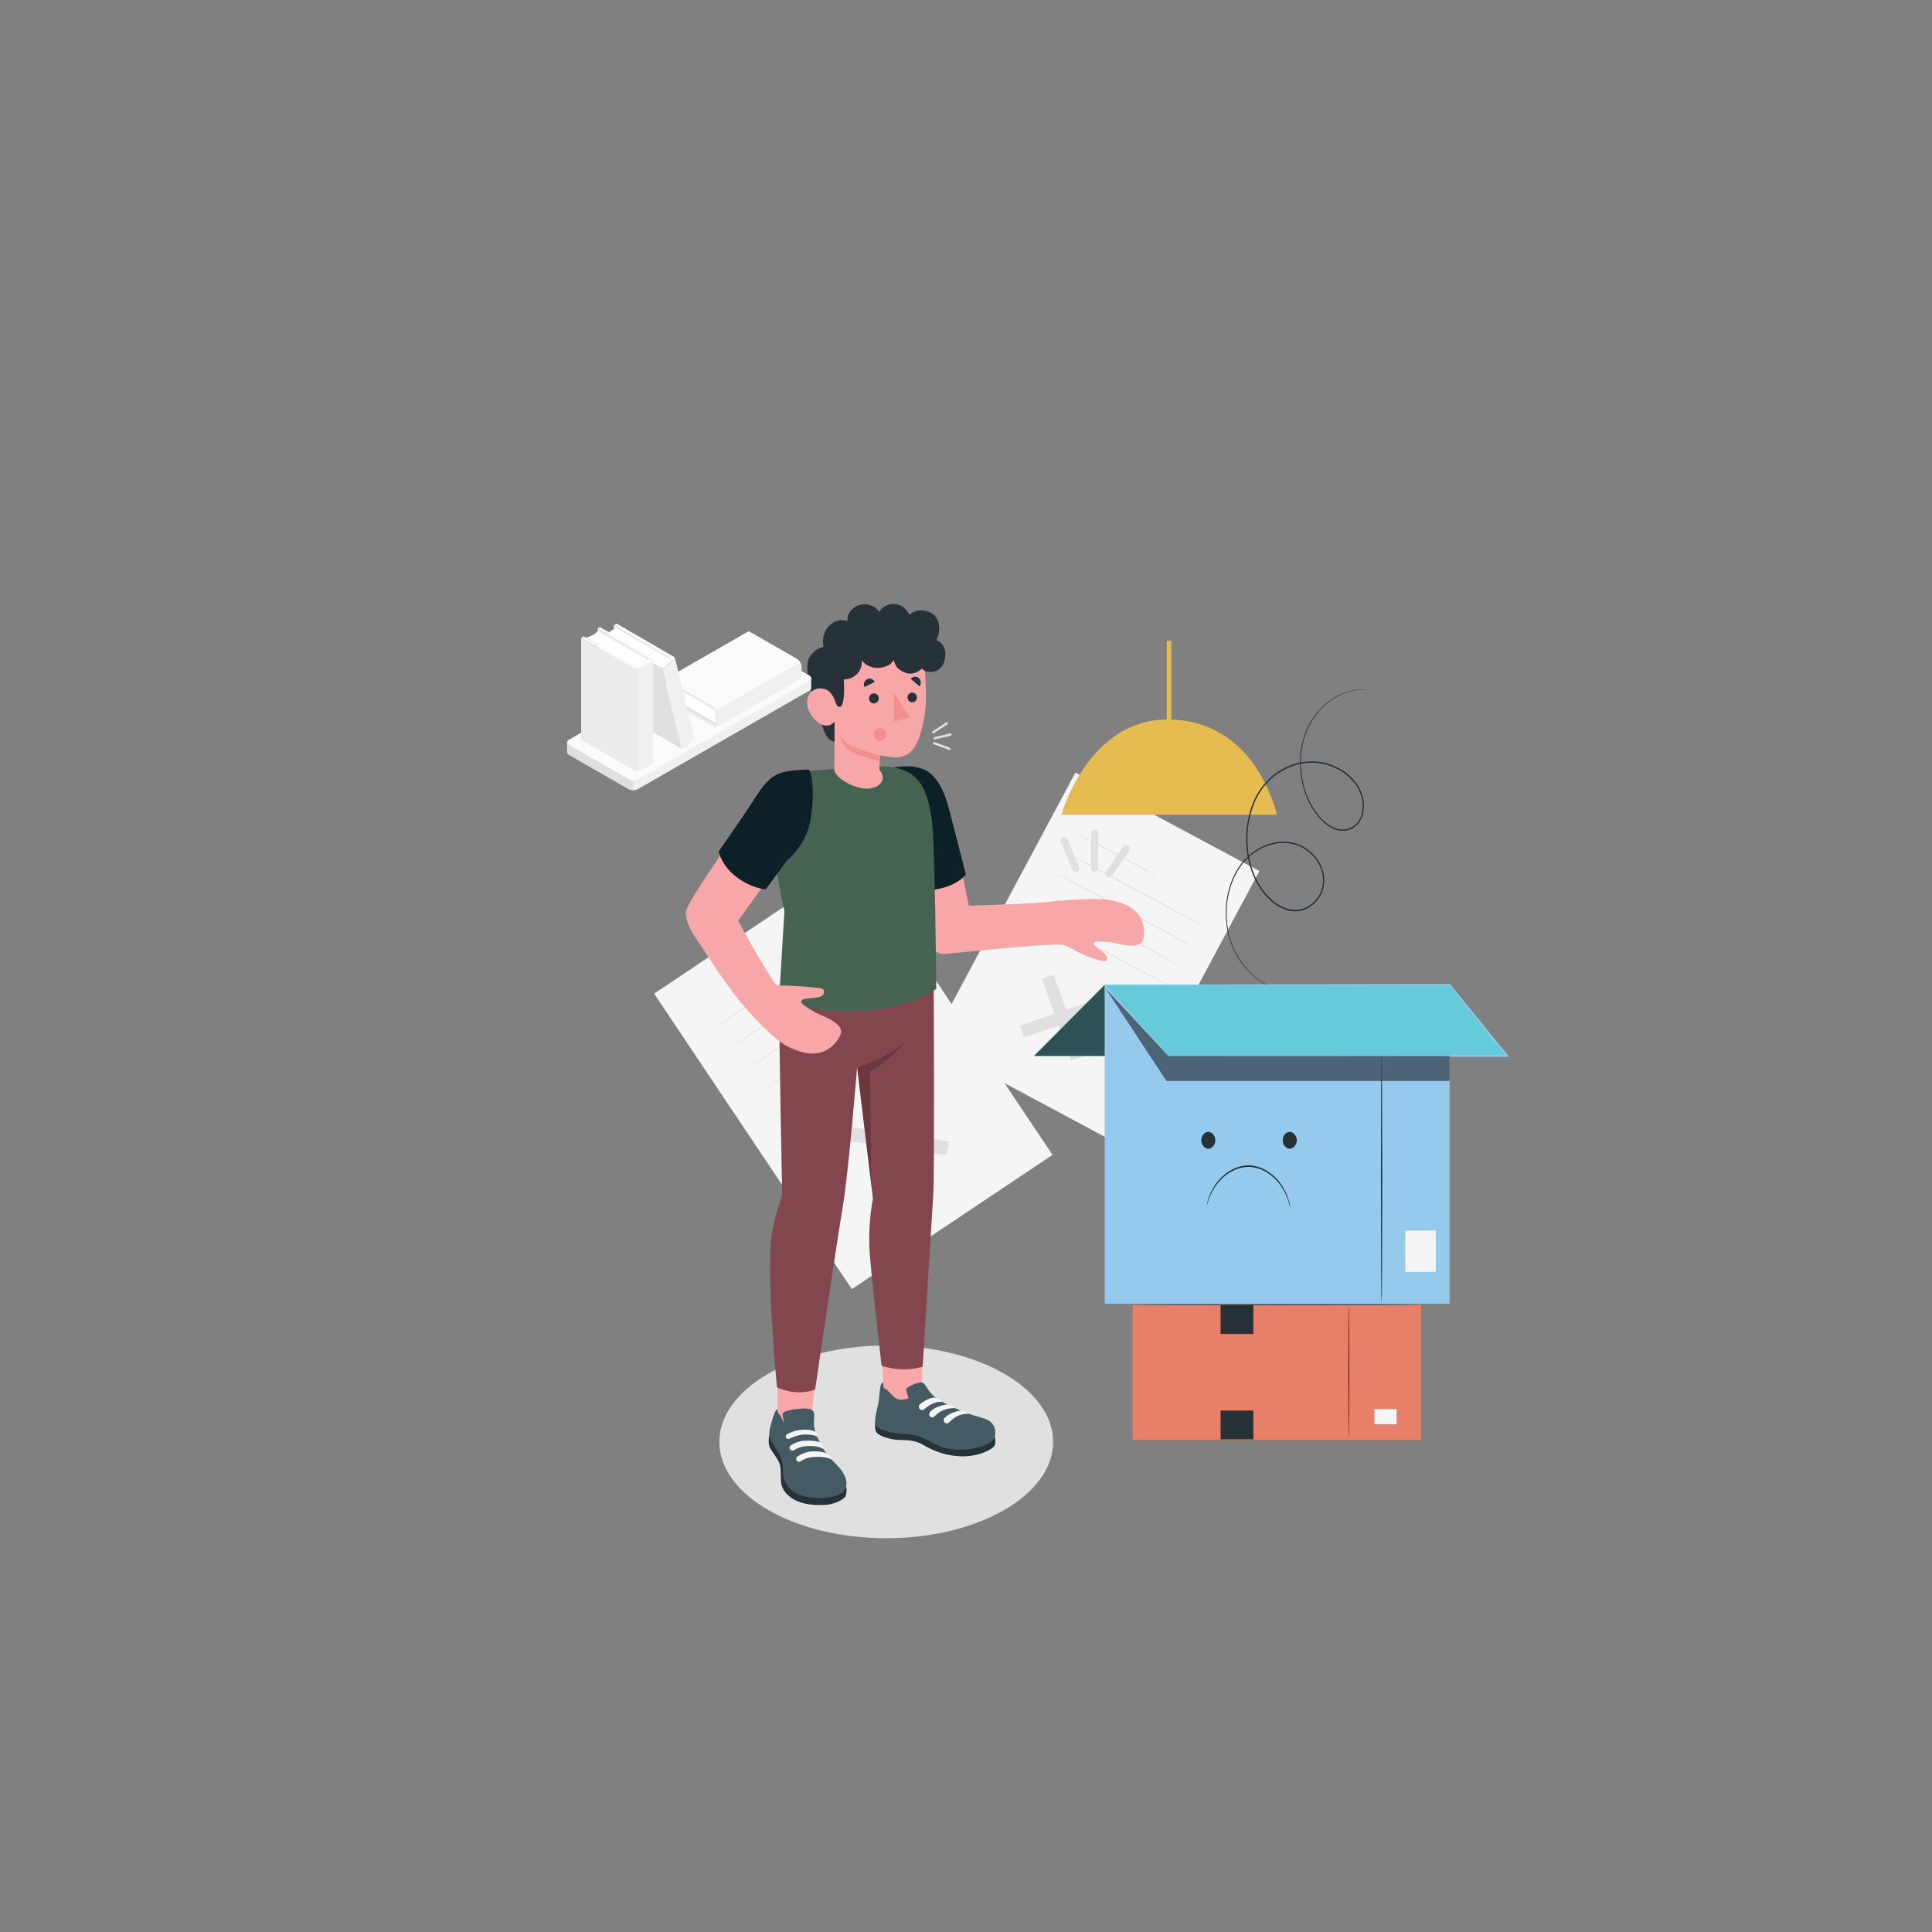 <?xml version="1.0" encoding="utf-8"?>
<!-- Generator: Adobe Illustrator 26.0.1, SVG Export Plug-In . SVG Version: 6.00 Build 0)  -->
<svg version="1.1" id="Layer_1" xmlns="http://www.w3.org/2000/svg" xmlns:xlink="http://www.w3.org/1999/xlink" x="0px" y="0px"
	 viewBox="0 0 1080 1080" style="enable-background:new 0 0 1080 1080;" xml:space="preserve">
<rect x="0" y="0" width="1080" height="1080" fill="#808080" stroke="none"/>
<style type="text/css">
	.st0{fill:#F5F5F5;}
	.st1{fill:#E0E0E0;}
	.st2{fill:none;stroke:#FEFFFF;stroke-miterlimit:10;}
	.st3{fill:#E5BB52;}
	.st4{fill:#263238;}
	.st5{fill:#96CAED;}
	.st6{fill:#67CAD9;}
	.st7{opacity:0.5;}
	.st8{fill:#2D5156;}
	.st9{fill:#F7A7A8;}
	.st10{fill:#0D2028;}
	.st11{fill:#84464E;}
	.st12{opacity:0.2;}
	.st13{fill:#455B64;}
	.st14{fill:#466352;}
	.st15{fill:#F3908F;}
	.st16{fill:#E7515B;}
	.st17{opacity:0.3;fill:#E9EB86;}
	.st18{fill:#F1F0F0;}
	.st19{fill:#FAFBFB;}
	.st20{fill:#FFFFFF;}
	.st21{fill:#EBEBEB;}
</style>
<g>
	<g>
		
			<rect x="409.6" y="501.27" transform="matrix(0.831 -0.556 0.556 0.831 -253.412 366.631)" class="st0" width="134.99" height="198.77"/>
	</g>
	<g>
		<g>
			<polygon class="st1" points="530.48,637.91 529.21,645.79 473.43,637.75 474.7,629.87 			"/>
		</g>
		<g>
			<polygon class="st1" points="502.39,609.79 510.4,610.95 501.52,665.86 493.52,664.71 			"/>
		</g>
	</g>
	<g>
		<g>
			<path class="st2" d="M486.53,543.24"/>
		</g>
	</g>
	<g>
		<g>
			<path class="st1" d="M451.01,539.99c0.08,0.12-11.16,7.78-25.11,17.11c-13.95,9.33-25.32,16.8-25.4,16.68
				c-0.08-0.12,11.16-7.78,25.11-17.11C439.56,547.34,450.93,539.87,451.01,539.99z"/>
		</g>
	</g>
	<g>
		<g>
			<path class="st1" d="M492.28,529.63c0.08,0.12-18.62,12.77-41.76,28.24c-23.15,15.48-41.97,27.93-42.05,27.81
				c-0.08-0.12,18.61-12.76,41.76-28.25C473.37,541.97,492.2,529.51,492.28,529.63z"/>
		</g>
	</g>
	<g>
		<g>
			<path class="st1" d="M500.55,542c0.08,0.12-18.62,12.77-41.76,28.24c-23.15,15.48-41.97,27.93-42.05,27.81
				c-0.08-0.12,18.61-12.76,41.76-28.25C481.64,554.33,500.47,541.88,500.55,542z"/>
		</g>
	</g>
	<g>
		<g>
			<path class="st1" d="M508.82,554.37c0.08,0.12-18.62,12.77-41.76,28.24c-23.15,15.48-41.97,27.93-42.05,27.81
				c-0.08-0.12,18.61-12.76,41.76-28.25C489.91,566.7,508.74,554.25,508.82,554.37z"/>
		</g>
	</g>
	<g>
		<g>
			<path class="st1" d="M517.09,566.73c0.08,0.12-18.62,12.77-41.76,28.24c-23.15,15.48-41.97,27.93-42.05,27.81
				c-0.08-0.12,18.61-12.76,41.76-28.25C498.18,579.07,517.01,566.61,517.09,566.73z"/>
		</g>
	</g>
</g>
<g>
	<g>
		
			<rect x="553.86" y="448.94" transform="matrix(0.882 0.472 -0.472 0.882 324.558 -225.493)" class="st0" width="116.6" height="171.69"/>
	</g>
	<g>
		<g>
			<polygon class="st1" points="605.49,590.62 598.96,592.85 582.4,547.08 588.93,544.84 			"/>
		</g>
		<g>
			<polygon class="st1" points="615.49,557.78 617.86,564.35 572.4,579.91 570.03,573.35 			"/>
		</g>
	</g>
	<g>
		<g>
			<path class="st2" d="M659.75,518.63"/>
		</g>
	</g>
	<g>
		<g>
			<path class="st1" d="M647.79,490.24c-0.08,0.15-10.51-5.27-23.29-12.11c-12.79-6.84-23.08-12.5-23-12.65
				c0.08-0.15,10.51,5.27,23.29,12.11C637.57,484.43,647.87,490.09,647.79,490.24z"/>
		</g>
	</g>
	<g>
		<g>
			<path class="st1" d="M672.46,517.47c-0.08,0.15-17.34-8.92-38.54-20.26c-21.21-11.34-38.34-20.66-38.26-20.81
				c0.08-0.15,17.34,8.92,38.55,20.27C655.41,508.01,672.54,517.32,672.46,517.47z"/>
		</g>
	</g>
	<g>
		<g>
			<path class="st1" d="M666.4,528.81c-0.08,0.15-17.34-8.92-38.54-20.26c-21.21-11.34-38.34-20.66-38.26-20.81
				c0.08-0.15,17.34,8.92,38.55,20.27C649.35,519.34,666.48,528.66,666.4,528.81z"/>
		</g>
	</g>
	<g>
		<g>
			<path class="st1" d="M660.34,540.14c-0.08,0.15-17.34-8.92-38.54-20.26c-21.21-11.34-38.34-20.66-38.26-20.81
				c0.08-0.15,17.34,8.92,38.55,20.27C643.29,530.67,660.42,539.99,660.34,540.14z"/>
		</g>
	</g>
	<g>
		<g>
			<path class="st1" d="M654.28,551.47c-0.08,0.15-17.34-8.92-38.54-20.26c-21.21-11.34-38.34-20.66-38.26-20.81
				c0.08-0.15,17.34,8.92,38.55,20.27C637.23,542,654.36,551.32,654.28,551.47z"/>
		</g>
	</g>
</g>
<g>
	<g>
		<g>
			<path class="st3" d="M593.3,455.44h120.46c0,0-11.12-53.23-61.14-53.23C608.12,402.2,593.3,455.44,593.3,455.44z"/>
		</g>
	</g>
	<rect x="652.23" y="358.25" class="st3" width="2.58" height="43.98"/>
</g>
<g>
	<g>
		<path class="st4" d="M764.41,385.58c0,0-0.37,0.01-1.08-0.02c-0.71-0.04-1.76-0.1-3.15,0.02c-2.74,0.18-6.87,0.8-11.72,3.24
			c-4.8,2.43-10.41,6.72-14.88,13.9c-2.22,3.57-4.07,7.87-5.19,12.74c-1.09,4.88-1.46,10.29-0.94,15.86c0.59,5.55,2,11.29,4.6,16.57
			c1.29,2.63,2.81,5.19,4.68,7.44c1.8,2.32,3.93,4.37,6.33,5.93c2.39,1.55,5.13,2.53,7.94,2.4c2.78-0.11,5.65-1.28,7.69-3.72
			c2.05-2.42,3.06-5.96,3.06-9.5c0.01-3.57-1.02-7.11-2.79-10.1c-3.57-6.01-9.34-10.06-15.48-12.24c-6.2-2.17-13.01-2.22-19.53-0.32
			c-3.25,1.01-6.42,2.5-9.41,4.48c-2.98,1.99-5.7,4.59-8.08,7.59c-0.56,0.79-1.21,1.49-1.71,2.35l-1.55,2.51
			c-0.91,1.78-1.83,3.56-2.53,5.5c-1.46,3.82-2.48,7.92-2.99,12.15c-0.92,8.44-0.07,17.14,2.78,24.73
			c2.75,7.6,7.44,14.12,13.28,18.06c2.91,1.95,6.14,3.21,9.4,3.42c3.26,0.24,6.51-0.76,9.28-2.67c2.76-1.9,5.07-4.76,6.28-8.2
			c1.2-3.44,1.18-7.36,0.14-10.78c-1.02-3.45-2.94-6.4-5.17-8.76c-2.25-2.36-4.87-4.13-7.6-5.3c-5.55-2.17-11.46-2.05-16.74-0.35
			c-5.3,1.73-10.02,5-13.73,9.18c-3.7,4.2-6.3,9.36-7.87,14.62c-3.17,10.61-2.37,21.38,0.36,29.61c2.81,8.3,7.26,14.21,11.33,18.12
			c4.11,3.93,7.84,6.06,10.41,7.27c1.29,0.59,2.29,1.01,2.97,1.24c0.68,0.25,1.02,0.41,1.02,0.41s-0.36-0.09-1.04-0.32
			c-0.69-0.2-1.7-0.6-3-1.16c-2.59-1.16-6.37-3.25-10.53-7.17c-4.12-3.9-8.65-9.82-11.53-18.2c-2.79-8.32-3.65-19.22-0.47-30
			c1.58-5.35,4.21-10.61,7.97-14.9c3.77-4.27,8.56-7.61,13.96-9.38c5.38-1.75,11.4-1.9,17.1,0.32c2.82,1.19,5.51,3,7.83,5.43
			c2.3,2.43,4.29,5.47,5.37,9.08c1.09,3.57,1.12,7.72-0.14,11.35c-1.27,3.63-3.69,6.62-6.56,8.6c-2.87,1.99-6.26,3.04-9.66,2.79
			c-3.39-0.22-6.71-1.52-9.71-3.52c-5.99-4.03-10.78-10.69-13.59-18.45c-2.9-7.74-3.77-16.59-2.83-25.19
			c0.52-4.3,1.56-8.48,3.05-12.38c0.71-1.98,1.66-3.8,2.59-5.62l1.59-2.57c0.51-0.87,1.17-1.6,1.75-2.4
			c2.43-3.07,5.21-5.72,8.25-7.75c3.04-2.02,6.28-3.53,9.58-4.56c6.64-1.93,13.57-1.86,19.89,0.35c6.27,2.24,12.14,6.34,15.84,12.58
			c1.83,3.09,2.92,6.82,2.89,10.55c-0.01,3.7-1.07,7.46-3.27,10.04c-2.18,2.59-5.21,3.81-8.11,3.91c-2.93,0.13-5.78-0.9-8.24-2.5
			c-2.47-1.61-4.63-3.72-6.46-6.08c-1.89-2.3-3.44-4.91-4.74-7.58c-2.63-5.37-4.05-11.2-4.63-16.83c-0.51-5.65-0.12-11.13,1-16.07
			c1.16-4.93,3.06-9.28,5.31-12.88c4.55-7.23,10.24-11.52,15.1-13.92c4.91-2.4,9.06-2.97,11.82-3.1c1.39-0.09,2.45,0,3.16,0.06
			C764.05,385.53,764.41,385.58,764.41,385.58z"/>
	</g>
	<rect x="617.54" y="550.51" class="st5" width="192.8" height="178.25"/>
	<g>
		<polygon class="st6" points="617.54,550.51 653.15,590.32 842.68,590.32 810.34,550.51 		"/>
		<g>
			<path class="st5" d="M617.54,550.51c3.48-0.01,83.11-0.18,192.8-0.42l0.15,0l0.1,0.13c10.33,12.71,21.05,25.9,32.01,39.4
				c0.11,0.14,0.23,0.28,0.33,0.41l0.59,0.73l-0.85,0c-77.72-0.07-146.69-0.13-189.53-0.17h-0.09l-0.06-0.07
				C630.72,565.38,618.71,551.83,617.54,550.51c1.18,1.31,13.29,14.73,35.76,39.63l-0.15-0.07c42.84-0.04,111.81-0.1,189.53-0.17
				l-0.26,0.73c-0.11-0.13-0.22-0.27-0.33-0.41c-10.96-13.5-21.68-26.69-32-39.41l0.25,0.13
				C700.65,550.69,621.01,550.52,617.54,550.51z"/>
		</g>
	</g>
	<g>
		<path class="st4" d="M675.45,632.7c-2.04,0-3.9,2.2-3.94,4.65c-0.04,2.45,1.76,4.72,3.8,4.81c2.04,0.09,3.97-2.02,4.08-4.46
			c0.11-2.44-1.61-4.79-3.65-4.97"/>
		<path class="st4" d="M720.97,632.7c-2.04,0-3.9,2.2-3.94,4.65c-0.04,2.45,1.76,4.72,3.8,4.81c2.04,0.09,3.97-2.02,4.08-4.46
			c0.11-2.44-1.61-4.79-3.65-4.97"/>
		<g>
			<path class="st4" d="M721.26,675.37c-0.21,0.1-0.51-4.46-3.82-10.25c-1.62-2.87-4.06-5.91-7.28-8.38
				c-3.21-2.47-7.28-4.24-11.68-4.43c-4.41-0.1-8.55,1.41-11.87,3.66c-3.34,2.25-5.9,5.13-7.66,7.89c-3.57,5.56-4.08,10.1-4.28,9.98
				c-0.02-0.01,0.01-0.27,0.11-0.78c0.12-0.5,0.21-1.27,0.5-2.19c0.5-1.88,1.51-4.52,3.26-7.38c1.74-2.86,4.33-5.86,7.73-8.21
				c3.39-2.35,7.66-3.93,12.22-3.83c4.56,0.2,8.75,2.06,12.02,4.63c3.29,2.57,5.74,5.73,7.35,8.7c1.62,2.97,2.51,5.67,2.92,7.58
				c0.26,0.94,0.31,1.71,0.4,2.22C721.26,675.1,721.29,675.37,721.26,675.37z"/>
		</g>
	</g>
	<polygon class="st7" points="617.97,552.47 652.07,604.29 810.34,604.29 810.34,590.32 653.15,590.32 	"/>
	<g>
		<path class="st4" d="M772.32,728.35c-0.2,0-0.36-31-0.36-69.24c0-38.25,0.16-69.25,0.36-69.25c0.2,0,0.36,31,0.36,69.25
			C772.68,697.35,772.52,728.35,772.32,728.35z"/>
	</g>
	<rect x="785.6" y="687.94" class="st0" width="16.99" height="23.03"/>
	<g>
		<polygon class="st8" points="617.54,550.51 577.95,590.32 617.54,590.32 		"/>
	</g>
</g>
<ellipse id="Shadow_29_" class="st1" cx="495.41" cy="806.01" rx="93.29" ry="53.86"/>
<g id="Character_7_">
	<path class="st9" d="M524.2,438.37c6.11,8.21,14.28,53.4,17.37,67.89c14.86-0.43,34.73-1.12,42.26-1.91
		c8.34-0.88,26.28-2.59,35.07-1.44c21.82,2.86,20.95,17.13,20.44,20.87c-0.58,4.29-3.64,6.24-15.31,3.57c-2.62-0.6-5.31-0.89-8-0.94
		c-1.14-0.02-3.52-0.57-4.42,0.4c-1.34,1.45,2.63,3.74,3.64,4.39c1.55,1,3.17,2.27,3.5,4.09c0.12,0.68-0.01,1.48-0.58,1.85
		c-0.51,0.33-1.18,0.21-1.77,0.07c-5.35-1.26-10.53-3.24-15.37-5.85c-1.88-1.01-3.72-2.13-5.75-2.79c-3.03-0.98-6.16-0.4-9.21-0.4
		c-6.55,0-41.19,3.43-56.59,5c-10.66,1.09-11.8-9.45-15.48-20.1c-4.57-13.25-15.26-82.81-15.26-82.81
		C509.52,428.7,516.94,428.61,524.2,438.37z"/>
	<path class="st10" d="M498.58,429.18c5.16-0.94,16.75-2.39,23.08,4.66c6.33,7.06,7.82,14.47,10.6,25.15
		c2.78,10.67,7.67,29.85,7.67,29.85s-8.14,11.69-33.65,8.38L498.58,429.18z"/>
	<g id="XMLID_780_">
		<polygon id="XMLID_800_" class="st9" points="434.53,798.73 452.46,798.75 457.61,759.82 434.98,758.93 		"/>
		<path id="XMLID_799_" class="st9" d="M494.05,779.3c3.06,5.28,12.85,4.86,21.02,2.98l0.94-38.27l-23.98-0.94L494.05,779.3z"/>
		<path id="XMLID_798_" class="st11" d="M435.74,552.79c-0.65,16.56,1.54,114.49,1.54,114.49c-0.59,4.75-5.51,13.04-6.54,30.18
			c-1.49,24.86,3.59,78.05,3.59,78.05s10.27,5.37,21.33,1.26c0,0,11.27-76.92,15.34-101.43c3.55-21.39,8.12-78.74,8.12-78.74
			l8.85,73.52c0,0-2.48,11.63-2.01,26.4c0.36,11.43,6.87,66.94,6.87,66.94s10.93,4.09,22.94,0.55c0,0,5.35-86.15,5.96-96.6
			c0.7-11.91,0.22-117.02,0.22-117.02L435.74,552.79z"/>
		<path id="XMLID_796_" class="st12" d="M479.13,596.6c0,0,15.66-4.44,26.34-13.97c0,0-5,8.54-19.17,16.11l0.81,64.17L479.13,596.6z
			"/>
		<g>
			<path id="XMLID_795_" class="st4" d="M472.95,831.2c0.58,0.59,0.25,4.45-0.46,5.47c-0.76,1.09-4.98,4.42-12.39,4.65
				c-7.08,0.23-13.35-0.97-17.4-3.77c-4.04-2.8-5.94-5.78-6.17-9.82c-0.23-4.04,0.37-7.9-1.43-11.07c-1.66-2.93-4.35-6.26-4.91-7.84
				c-1.2-3.43,0.27-8.2,0.27-8.2L472.95,831.2z"/>
			<path id="XMLID_794_" class="st13" d="M455,795.32c-0.01,1.57,0.21,3,0.64,4.51c0.9,3.16,2.34,6.16,3.98,9.02
				c0.84,1.47,1.74,2.92,2.78,4.27c2.04,2.63,4.61,4.82,6.77,7.34c2.17,2.53,3.97,5.56,4.02,8.84c0.08,5.55-6,7.2-10.66,7.84
				c-4.98,0.69-10.24,0.22-15.01-1.35c-5.31-1.74-9.02-6.05-9.7-11.44c-0.2-1.55-0.04-3.12-0.16-4.67
				c-0.28-3.55-1.98-6.84-3.93-9.86c-1.13-1.75-2.37-3.46-3.1-5.4c-1.31-3.49,0-7.3,1.06-10.68c0.91-2.92,1.94-6.22,2.96-5.9
				c0,1.55-0.06,1.69,1,2.77c1.34,1.37,1.32,3.34,2.74,4.56c-0.62-1.82-0.63-2.59-0.87-3.98c-0.07-0.42,0.07-1.25,0.37-1.55
				c0.41-0.41,1.08-0.65,1.74-0.84c2.21-0.65,4.49-1.08,6.79-1.27c2.1-0.18,4.51-0.34,6.57,0.21c0.63,0.17,1.24,0.5,1.61,1.02
				c0.39,0.55,0.45,1.03,0.51,1.92C455.17,791.56,455.01,793.85,455,795.32z"/>
			<path id="XMLID_793_" class="st0" d="M460.32,810.04c-2-1.63-6.62-1.83-9.16-1.66c-3.18,0.22-5.78,1.22-7.28,2.24
				c-0.66,0.45-1.56,0.33-2.11-0.25l0,0c-0.66-0.7-0.55-1.81,0.25-2.35c1.59-1.07,4.44-2.56,8.2-2.68c6.24-0.19,8.02,0.94,8.02,0.94
				S461,808.23,460.32,810.04z"/>
			<path id="XMLID_789_" class="st0" d="M464.84,815.91c-2.53-1.63-7.63-1.61-10.16-1.44c-3.18,0.22-5.59,1.37-7.09,2.38
				c-0.66,0.45-1.56,0.33-2.11-0.25l0,0c-0.66-0.7-0.55-1.81,0.25-2.35c1.59-1.07,4.62-2.79,8.39-2.91
				c6.24-0.19,7.81,1.14,7.81,1.14S464.5,813.6,464.84,815.91z"/>
			<path id="XMLID_786_" class="st0" d="M447.97,799.3c4.31-0.28,6.12,0.28,7.79,0.96c1.07,0.66,1.73,2.42,1,2.83
				c-1.35-0.82-3.83-1.24-6.89-1.22c-2.05,0.01-4.67,0.74-6.8,1.58c-0.54,0.21-1.18,0.52-1.75,0.81c-0.76,0.38-1.69,0.05-2.02-0.72
				l0,0c-0.28-0.65-0.02-1.41,0.61-1.76C441.45,800.93,444.48,799.52,447.97,799.3z"/>
		</g>
		<g>
			<path id="XMLID_785_" class="st4" d="M555.99,803.16c0.64,1.2,0.58,3.5-0.04,4.99c-0.63,1.49-8.02,6.14-18.31,5.93
				c-10.29-0.2-17.53-4-21.56-6.4c-4.03-2.4-8.13-2.69-13.22-2.74c-5.09-0.05-11.88-2.26-13.11-4.59c-1.23-2.32-0.14-6.47-0.14-6.47
				L555.99,803.16z"/>
			<path id="XMLID_784_" class="st13" d="M513.09,773.12c0.26-0.07,0.53-0.14,0.8-0.21c0.44-0.11,0.9-0.22,1.35-0.14
				c0.51,0.1,0.94,0.43,1.31,0.79c1.16,1.15,1.9,2.64,2.81,3.99c2.32,3.4,6.97,6.09,12.02,8.51c3.44,1.64,6.78,2.88,10.32,4.27
				c3.6,1.42,8.33,2.17,11.18,3.9c4.15,2.52,5,9.31,0.54,12.22c-3.84,2.51-14.13,5.52-25.19,2.95c-6.03-1.4-12.93-7.44-20.76-7.68
				c-4.98-0.15-14.43-1.1-17.81-4.72c-1.26-1.62,0.06-6.99,1.14-11.62c1.18-5.06,0.64-12.63,2.9-12.54l0.14,2.53
				c0.21,0.76,1.99,1.5,2.54,2.08c0.67,0.71,1.34,1.42,2.02,2.13c0.88,0.93,1.79,1.88,2.96,2.4c2.01,0.9,4.34,0.36,6.47-0.19
				c0.1-0.03-1.08-3.89-1.19-4.26c-0.1-0.31-0.2-0.63-0.12-0.94c0.08-0.31,0.34-0.55,0.6-0.74
				C508.97,774.4,510.92,773.7,513.09,773.12z"/>
			<path id="XMLID_783_" class="st0" d="M526.62,783.59c0,0-0.8-1.87-3.78-2.28c-2.28-0.31-6.19,1.54-8.57,3.7
				c-0.98,0.88-0.77,2.47,0.41,3.05l0,0c0.7,0.35,1.54,0.21,2.1-0.34C518.35,786.23,521.87,783.49,526.62,783.59z"/>
			<path id="XMLID_782_" class="st0" d="M533.81,787.17c0,0-1.57-2.21-4.45-2.03c0,0-5.89,0.45-9.38,4.03
				c-0.89,0.91-0.76,2.39,0.39,2.95v0c0.68,0.33,1.48,0.2,2.03-0.33C523.97,790.24,527.12,786.99,533.81,787.17z"/>
			<path id="XMLID_781_" class="st0" d="M541.7,790.34c0,0-1.72-1.99-4.61-1.81c0,0-5.48,0.47-8.97,4.04
				c-0.89,0.91-0.76,2.39,0.39,2.95l0,0c0.68,0.33,1.48,0.2,2.03-0.33C532.11,793.64,535.02,790.16,541.7,790.34z"/>
		</g>
	</g>
	<g id="XMLID_778_">
		<path id="XMLID_779_" class="st14" d="M468.69,429.49c-6.6,0.75-14.4,1.16-20.7,1.98c-8.12,1.07-14.46,9.47-16.43,22.45
			c-2.18,14.32,6.94,55.35,6.94,55.35l-2.92,48.38c11.9,8.77,62.54,13.37,87.79-4.86c0,0-0.59-82.35-2.56-94.99
			c-2.72-17.39-6.95-28.2-26.57-29.44L468.69,429.49z"/>
	</g>
	<g id="XMLID_771_">
		<path id="XMLID_770_" class="st9" d="M423.59,534.31c2.14,3.58,4.29,7.15,6.5,10.69c0.82,1.31,1.64,2.62,2.5,3.9
			c0.31,0.46,1.17,1.38,1.61,1.69c1.06,0.73,3.27,0.27,4.55,0.31c6.31,0.21,12.62,0.67,18.89,1.38c1.04,0.12,2.22,0.32,2.78,1.21
			c0.64,1.01,0.08,2.43-0.89,3.13s-2.21,0.86-3.4,1c-1.82,0.22-3.64,0.44-5.45,0.65c-0.77,0.09-1.58,0.2-2.18,0.69
			c-1.98,1.61,1.8,3.54,2.94,4.32c2.27,1.57,4.7,2.94,7.25,4.02c11.36,4.79,12.74,8.26,10.65,12.19
			c-1.82,3.43-9.67,15.88-29.63,5.16c-8.04-4.32-20.27-17.96-25.84-24.56c-8.03-9.52-21.6-30.77-21.6-30.77
			c-7.71-10.6-8.71-14.94-8.88-19.36c-0.17-4.41,23.77-38.26,31.89-50.15c8.12-11.88,12.01-26.36,32.71-28.35
			c0,0,7.87,24.99-5.17,41.16l-30.15,42.05C412.67,514.69,420.65,529.4,423.59,534.31z"/>
		<path id="XMLID_767_" class="st10" d="M401.73,475.98c3.86-5.59,7.9-11.35,11.81-17.05c16.41-23.96,15.04-28.35,38.71-28.69
			c2.1,3.22,3.34,17.05,0.19,30.94c-2.65,11.68-12.54,19.9-12.54,19.9l-11.86,16.06c0,0-7.25-0.22-15.95-6.6
			S401.73,475.98,401.73,475.98z"/>
	</g>
	<g id="XMLID_605_">
		<g id="XMLID_756_">
			<path class="st4" d="M453.09,366.51c4.47-6.25,10.97-5.17,10.97-5.17l1.22,30.01l1.98,11.08l-0.35,12.33c0,0-3.34-0.17-5.36-4.07
				c-1.83-3.55-6.93-20.72-6.93-20.72l0.02,0.02C449.95,375.9,450.94,369.51,453.09,366.51z"/>
			<path id="XMLID_765_" class="st9" d="M466.69,391.48c-0.59-1.88-1.16-2.94-2.89-4.78c-1.72-1.83-8.57-3.84-11.69,1.97
				c-3.18,5.93,2.14,13.49,6.19,15.84c5.19,3.01,8.24-1.09,8.24-1.09l-0.12,27.62l0,0c2.41,5.56,13.33,10.57,19.82,9.75
				c5.18-0.66,9.95-4.73,5.32-10.66l0.37-7.87c0,0,6.91,1.4,10.34,1.05c5.7-0.59,9.48-4.88,11.5-10.92
				c3.24-9.7,4.68-17.58,3.3-37.03c-1.51-21.32-26.15-22.76-39.88-15.05C463.46,368.02,466.69,391.48,466.69,391.48z"/>
			<path id="XMLID_764_" class="st4" d="M524.91,353.25c0.62-4.65-0.99-9.64-5.86-11.29c-3.67-1.25-7.44-1.18-10.82,1.8
				c-1.21-3.28-4.38-5.75-7.85-6.11c-3.48-0.37-7.09,1.39-8.95,4.35c-1.47-2.07-3.21-3.32-5.62-3.91c-2.82-0.69-6.3,0.03-8.3,1.51
				c-2,1.47-4.32,4.26-3.73,7.73c-3.93-1.57-8.02-0.27-10.94,3.21c-1.75,2.08-2.7,4.78-2.78,7.49c-0.04,1.32,0.04,2.93,0.59,4.16
				c0.57,1.28,1.72,2.11,2.04,3.55c0.31,1.35,0.93,2.6,0.75,3.97c-0.32,2.35-0.84,4.69-1.15,7.05c-0.3,2.28-0.56,4.58-0.58,6.88
				c-0.01,1.1,0.78,1.88,1.7,2.69c1.49,1.32,1.83,2.01,2.94,4.26c0.5,1,0.97,3.49,1.94,4.17c2.98,2.08,3.3-4.67,3.45-5.96
				c0.14-1.29,0.18-4.67-0.06-8.96c0.95-0.06,4.89-0.12,7.93-3.64c0.99-1.15,1.77-2.9,1.97-4.38c0.13-0.95,0.27-1.78,0.23-2.74
				c1.94,3.21,6.46,4.53,9.67,4.24c5.4-0.49,7.25-2.79,8.12-4.49c0.4,1.51,1.05,3.44,2.15,4.56c1.38,1.41,3.22,2.26,4.84,2.82
				c3.01,1.03,6.61-0.27,8.83-2.54c2.19,3.15,7.75,1.74,8.99,0.86c2.82-2.03,3.7-4.43,4.01-7.9c0.31-3.46-1.09-7.38-4.91-8.74
				C524.2,356.47,524.69,354.88,524.91,353.25z"/>
			<path id="XMLID_759_" class="st15" d="M491.92,422.25c0,0-12.5-3.17-16.79-5.73c-2.88-1.72-5.17-4.56-5.8-6.34
				c0,0,0.64,3.79,3.11,7.29c3.02,4.29,19.32,8.14,19.32,8.14L491.92,422.25z"/>
		</g>
		<g id="XMLID_691_">
			<path id="XMLID_753_" class="st4" d="M491.22,390.56c-0.08,1.55-1.35,2.75-2.85,2.67c-1.5-0.08-2.64-1.4-2.57-2.96
				c0.08-1.55,1.35-2.75,2.85-2.67C490.15,387.68,491.3,389,491.22,390.56z"/>
			<path id="XMLID_749_" class="st15" d="M495.41,410.77c-0.1,2-1.74,3.54-3.67,3.44c-1.93-0.1-3.4-1.8-3.31-3.8
				c0.1-2,1.74-3.54,3.67-3.44C494.03,407.07,495.51,408.77,495.41,410.77z"/>
			<path id="XMLID_750_" class="st4" d="M488.97,381.25l-5.76,2.81c-0.75-1.65-0.06-3.62,1.53-4.4
				C486.33,378.89,488.23,379.6,488.97,381.25z"/>
			<path id="XMLID_748_" class="st4" d="M514.02,383.66l-4.91-4.19c1.12-1.41,3.12-1.62,4.48-0.46
				C514.94,380.17,515.14,382.25,514.02,383.66z"/>
			<path id="XMLID_745_" class="st4" d="M512.55,390.01c-0.07,1.5-1.31,2.66-2.75,2.58c-1.45-0.08-2.56-1.36-2.48-2.86
				c0.07-1.5,1.31-2.66,2.75-2.58C511.51,387.23,512.62,388.51,512.55,390.01z"/>
			<polygon id="XMLID_724_" class="st15" points="499.58,386.9 499.66,403.44 508.42,400.93 			"/>
		</g>
	</g>
	<g>
		<g>
			<path class="st1" d="M521.54,410.03c-0.16-0.04-0.3-0.13-0.4-0.27c-0.2-0.3-0.12-0.7,0.18-0.9l7.6-5.06
				c0.3-0.2,0.7-0.12,0.9,0.18c0.2,0.3,0.12,0.7-0.18,0.9l-7.6,5.06C521.89,410.04,521.71,410.07,521.54,410.03z"/>
		</g>
		<g>
			<path class="st1" d="M522.35,413.3c-0.24-0.05-0.43-0.24-0.49-0.49c-0.08-0.35,0.14-0.7,0.49-0.78l8.89-2.06
				c0.35-0.08,0.7,0.14,0.78,0.49c0.08,0.35-0.14,0.7-0.49,0.78l-8.89,2.06C522.54,413.32,522.45,413.32,522.35,413.3z"/>
		</g>
		<g>
			<path class="st1" d="M530.61,419.22c-0.03-0.01-0.06-0.01-0.08-0.02l-8.57-3.14c-0.34-0.12-0.51-0.5-0.39-0.83
				c0.12-0.34,0.52-0.5,0.83-0.39l8.57,3.14c0.34,0.12,0.51,0.5,0.39,0.83C531.24,419.11,530.92,419.29,530.61,419.22z"/>
		</g>
	</g>
	<g>
		<g>
			<path class="st1" d="M603.09,486.26c-0.22,0.45-0.62,0.82-1.13,1c-1.05,0.38-2.21-0.17-2.59-1.21l-6.38-15.72
				c-0.38-1.05,0.17-2.21,1.22-2.59c1.05-0.38,2.21,0.17,2.59,1.21l6.38,15.72C603.38,485.21,603.33,485.78,603.09,486.26z"/>
		</g>
		<g>
			<path class="st1" d="M613.58,486.23c-0.34,0.68-1.04,1.14-1.84,1.12c-1.12-0.02-2.01-0.93-1.99-2.05l0.2-19.61
				c0.01-1.11,0.93-2.01,2.05-1.99c1.12,0.02,2.01,0.93,1.99,2.05l-0.2,19.61C613.79,485.67,613.71,485.97,613.58,486.23z"/>
		</g>
		<g>
			<path class="st1" d="M631.38,475.29c-0.04,0.08-0.09,0.16-0.14,0.23l-9.63,13.98c-0.62,0.93-1.88,1.17-2.81,0.55
				c-0.93-0.63-1.14-1.96-0.55-2.81l9.63-13.98c0.62-0.93,1.88-1.17,2.81-0.55C631.55,473.3,631.82,474.4,631.38,475.29z"/>
		</g>
	</g>
</g>
<g>
	<g>
		<rect x="633.15" y="729.43" class="st16" width="161.21" height="75.37"/>
		<rect x="633.15" y="729.43" class="st17" width="161.21" height="75.37"/>
		<g>
			<path class="st4" d="M753.97,804.27c-0.14,0-0.26-16.8-0.26-37.52c0-20.73,0.12-37.52,0.26-37.52s0.26,16.8,0.26,37.52
				C754.23,787.47,754.11,804.27,753.97,804.27z"/>
		</g>
		<rect x="768.33" y="787.65" class="st0" width="12.36" height="8.47"/>
		<rect x="682.33" y="729.63" class="st4" width="18.31" height="16.08"/>
		<rect x="682.33" y="788.5" class="st4" width="18.31" height="16.08"/>
	</g>
	<g>
		<path class="st4" d="M792.96,729.43c0,0.01-0.14,0.01-0.41,0.02c-0.3,0-0.7,0.01-1.21,0.02c-1.09,0.01-2.66,0.02-4.66,0.03
			c-4.07,0.01-9.91,0.03-17.12,0.05c-14.48,0.01-34.45,0.03-56.49,0.05c-22.06-0.02-42.02-0.03-56.5-0.05
			c-7.21-0.02-13.05-0.04-17.12-0.05c-2-0.01-3.56-0.02-4.66-0.03c-0.51-0.01-0.91-0.01-1.21-0.02c-0.27-0.01-0.41-0.01-0.41-0.02
			c0-0.01,0.14-0.01,0.41-0.02c0.3,0,0.7-0.01,1.21-0.02c1.09-0.01,2.66-0.02,4.66-0.03c4.07-0.01,9.91-0.03,17.12-0.05
			c14.48-0.01,34.45-0.03,56.5-0.05c22.05,0.02,42.01,0.03,56.49,0.05c7.21,0.02,13.05,0.04,17.12,0.05c2,0.01,3.56,0.02,4.66,0.03
			c0.51,0.01,0.91,0.01,1.21,0.02C792.82,729.42,792.96,729.43,792.96,729.43z"/>
	</g>
</g>
<g id="Shelf_2_">
	<g id="Shelf">
		<path class="st18" d="M453.47,384.65v-5.52h0c-0.02-0.52-0.38-1.06-1.1-1.47l-33.32-19.12c-1.41-0.81-3.71-0.81-5.12,0
			l-95.79,54.97c-0.72,0.41-1.09,0.95-1.1,1.47h0v5.52h0c0.02,0.52,0.38,1.06,1.1,1.47l33.32,19.12c1.41,0.81,3.71,0.81,5.12,0
			l95.79-54.97C453.09,385.71,453.46,385.18,453.47,384.65L453.47,384.65z"/>
		<path class="st19" d="M318.14,416.46l33.32,19.12c1.41,0.81,3.71,0.81,5.12,0l95.79-54.97c1.41-0.81,1.41-2.13,0-2.94
			l-33.32-19.12c-1.41-0.81-3.71-0.81-5.12,0l-95.79,54.97C316.73,414.33,316.73,415.64,318.14,416.46z"/>
		<path class="st1" d="M354.02,436.19v5.51c-0.92,0-1.85-0.21-2.56-0.61l-33.32-19.12c-0.72-0.41-1.09-0.95-1.1-1.47h-0.01v-5.51
			h0.01c0.01-0.21,0.09-0.42,0.21-0.62c-0.39,0.71-0.1,1.53,0.89,2.09l33.32,19.12C352.16,435.99,353.09,436.19,354.02,436.19z"/>
	</g>
	<g id="Book_2_">
		<g id="XMLID_866_">
			<polygon id="XMLID_871_" class="st1" points="371.92,389.55 400.15,405.65 446.78,378.88 418.56,362.79 			"/>
			<path id="XMLID_870_" class="st20" d="M400.47,404.42l-27.23-15.63c0.71-2.02,0.66-4.37-0.15-7.06l27.06,15.46
				C400.15,397.2,400.66,398.9,400.47,404.42z"/>
			<path id="XMLID_869_" class="st21" d="M398.76,394.99c1.44,0.83,2.62,2.85,2.62,4.5v5.26c0,1.66-1.17,2.33-2.62,1.5l-26.84-15.4
				l0-1.3l26.48,15.1c0.87,0.5,1.57,0.09,1.57-0.9l-0.02-4.88c0-1-0.7-2.21-1.57-2.7l-26.45-15.11v-1.48L398.76,394.99z"/>
			<path id="XMLID_868_" class="st19" d="M371.92,379.59l46.64-26.76l26.84,15.4c1.44,0.83,2.62,2.85,2.62,4.5l0,5.26
				c0,0.83-0.29,1.41-0.77,1.68l-46.64,26.76c0.48-0.27,0.77-0.86,0.77-1.68l0-5.27c0-1.66-1.17-3.68-2.62-4.5L371.92,379.59z"/>
			<path id="XMLID_867_" class="st18" d="M400.61,396.93c0.47,0.82,0.77,1.73,0.77,2.56l0,5.27c0,0.83-0.29,1.41-0.77,1.68
				l46.64-26.76c0.48-0.27,0.77-0.86,0.77-1.68l0-5.26c0-0.83-0.29-1.75-0.77-2.56L400.61,396.93z"/>
		</g>
	</g>
	<g id="Book_1_">
		<polygon id="XMLID_2995_" class="st21" points="343.22,349.5 342.95,353.07 374.47,369.97 375.18,367.9 		"/>
		<polygon id="XMLID_2993_" class="st20" points="374.76,368.72 344.23,351.1 338.92,354.16 370.05,372.38 		"/>
		<path id="XMLID_2991_" class="st1" d="M364.32,370.49l-3.02,35.38c0,0.72,0.51,1.6,1.13,1.96l17.71,10.25
			c0.26,0.15,0.58,0.24,0.92,0.26l-11.01-44.81c-0.34-0.03-0.66-0.11-0.92-0.26l-1.28-0.74L364.32,370.49z"/>
		<path id="XMLID_2990_" class="st18" d="M371.4,373.27l3.16-2.7l2.32-1.99c0.24-0.38,0.51-0.66,0.36-0.97l10.86,44.49l0.02,0.03
			c0.15,0.31,0.19,1.01-0.23,1.26l-5.48,4.69c-0.37,0.21-0.87,0.3-1.35,0.26l-11.01-44.81C370.53,373.57,371.03,373.48,371.4,373.27
			z"/>
		<path id="XMLID_2988_" class="st19" d="M376.87,367.27c0.63,0.36,0.47,0.76,0,1.31l-5.48,4.69c-0.63,0.36-1.64,0.36-2.26,0
			l-4.82-2.78c-0.63-0.36-0.74-0.88-0.25-1.16c0.49-0.28,1.39-0.22,2.02,0.14l3.8,2.19c0.21,0.12,0.55,0.12,0.75,0l4-3.48
			c0.21-0.12,0.21-0.32,0-0.44l-31.43-18.25l1.51-0.87L376.87,367.27z"/>
	</g>
	<g id="Book">
		<g id="XMLID_777_">
			<polygon id="XMLID_856_" class="st21" points="334.12,351.21 364.15,368.56 364.15,425.69 334.12,408.35 			"/>
			<path id="XMLID_854_" class="st20" d="M363.18,369.51l-29.07-16.68c-1.5,1.73-3.72,2.94-6.65,3.63l28.82,16.61
				C356.29,373.07,358.15,372.63,363.18,369.51z"/>
			<path id="XMLID_852_" class="st19" d="M353.5,372.97c1.54,0.89,4.04,0.89,5.59,0l4.89-2.81c1.54-0.89,1.54-2.32,0-3.21
				l-28.64-16.44l-1.21,0.69l28.17,16.27c0.93,0.53,0.92,1.39,0,1.92l-4.55,2.58c-0.93,0.53-2.43,0.53-3.35,0l-28.16-16.24
				l-1.37,0.79L353.5,372.97z"/>
			<path id="XMLID_849_" class="st21" d="M324.85,356.53v57.13l28.64,16.44c1.54,0.88,4.04,0.88,5.59,0l4.9-2.81
				c0.77-0.44,1.15-1.02,1.15-1.6v-57.13c0,0.58-0.39,1.16-1.15,1.6l-4.9,2.81c-1.54,0.88-4.04,0.88-5.59,0L324.85,356.53z"/>
			<path id="XMLID_801_" class="st18" d="M356.29,373.64c1.01,0,2.02-0.22,2.79-0.66l4.9-2.81c0.77-0.44,1.15-1.02,1.15-1.6v57.13
				c0,0.58-0.39,1.16-1.15,1.6l-4.9,2.81c-0.77,0.44-1.78,0.66-2.79,0.66V373.64z"/>
		</g>
	</g>
</g>
</svg>
